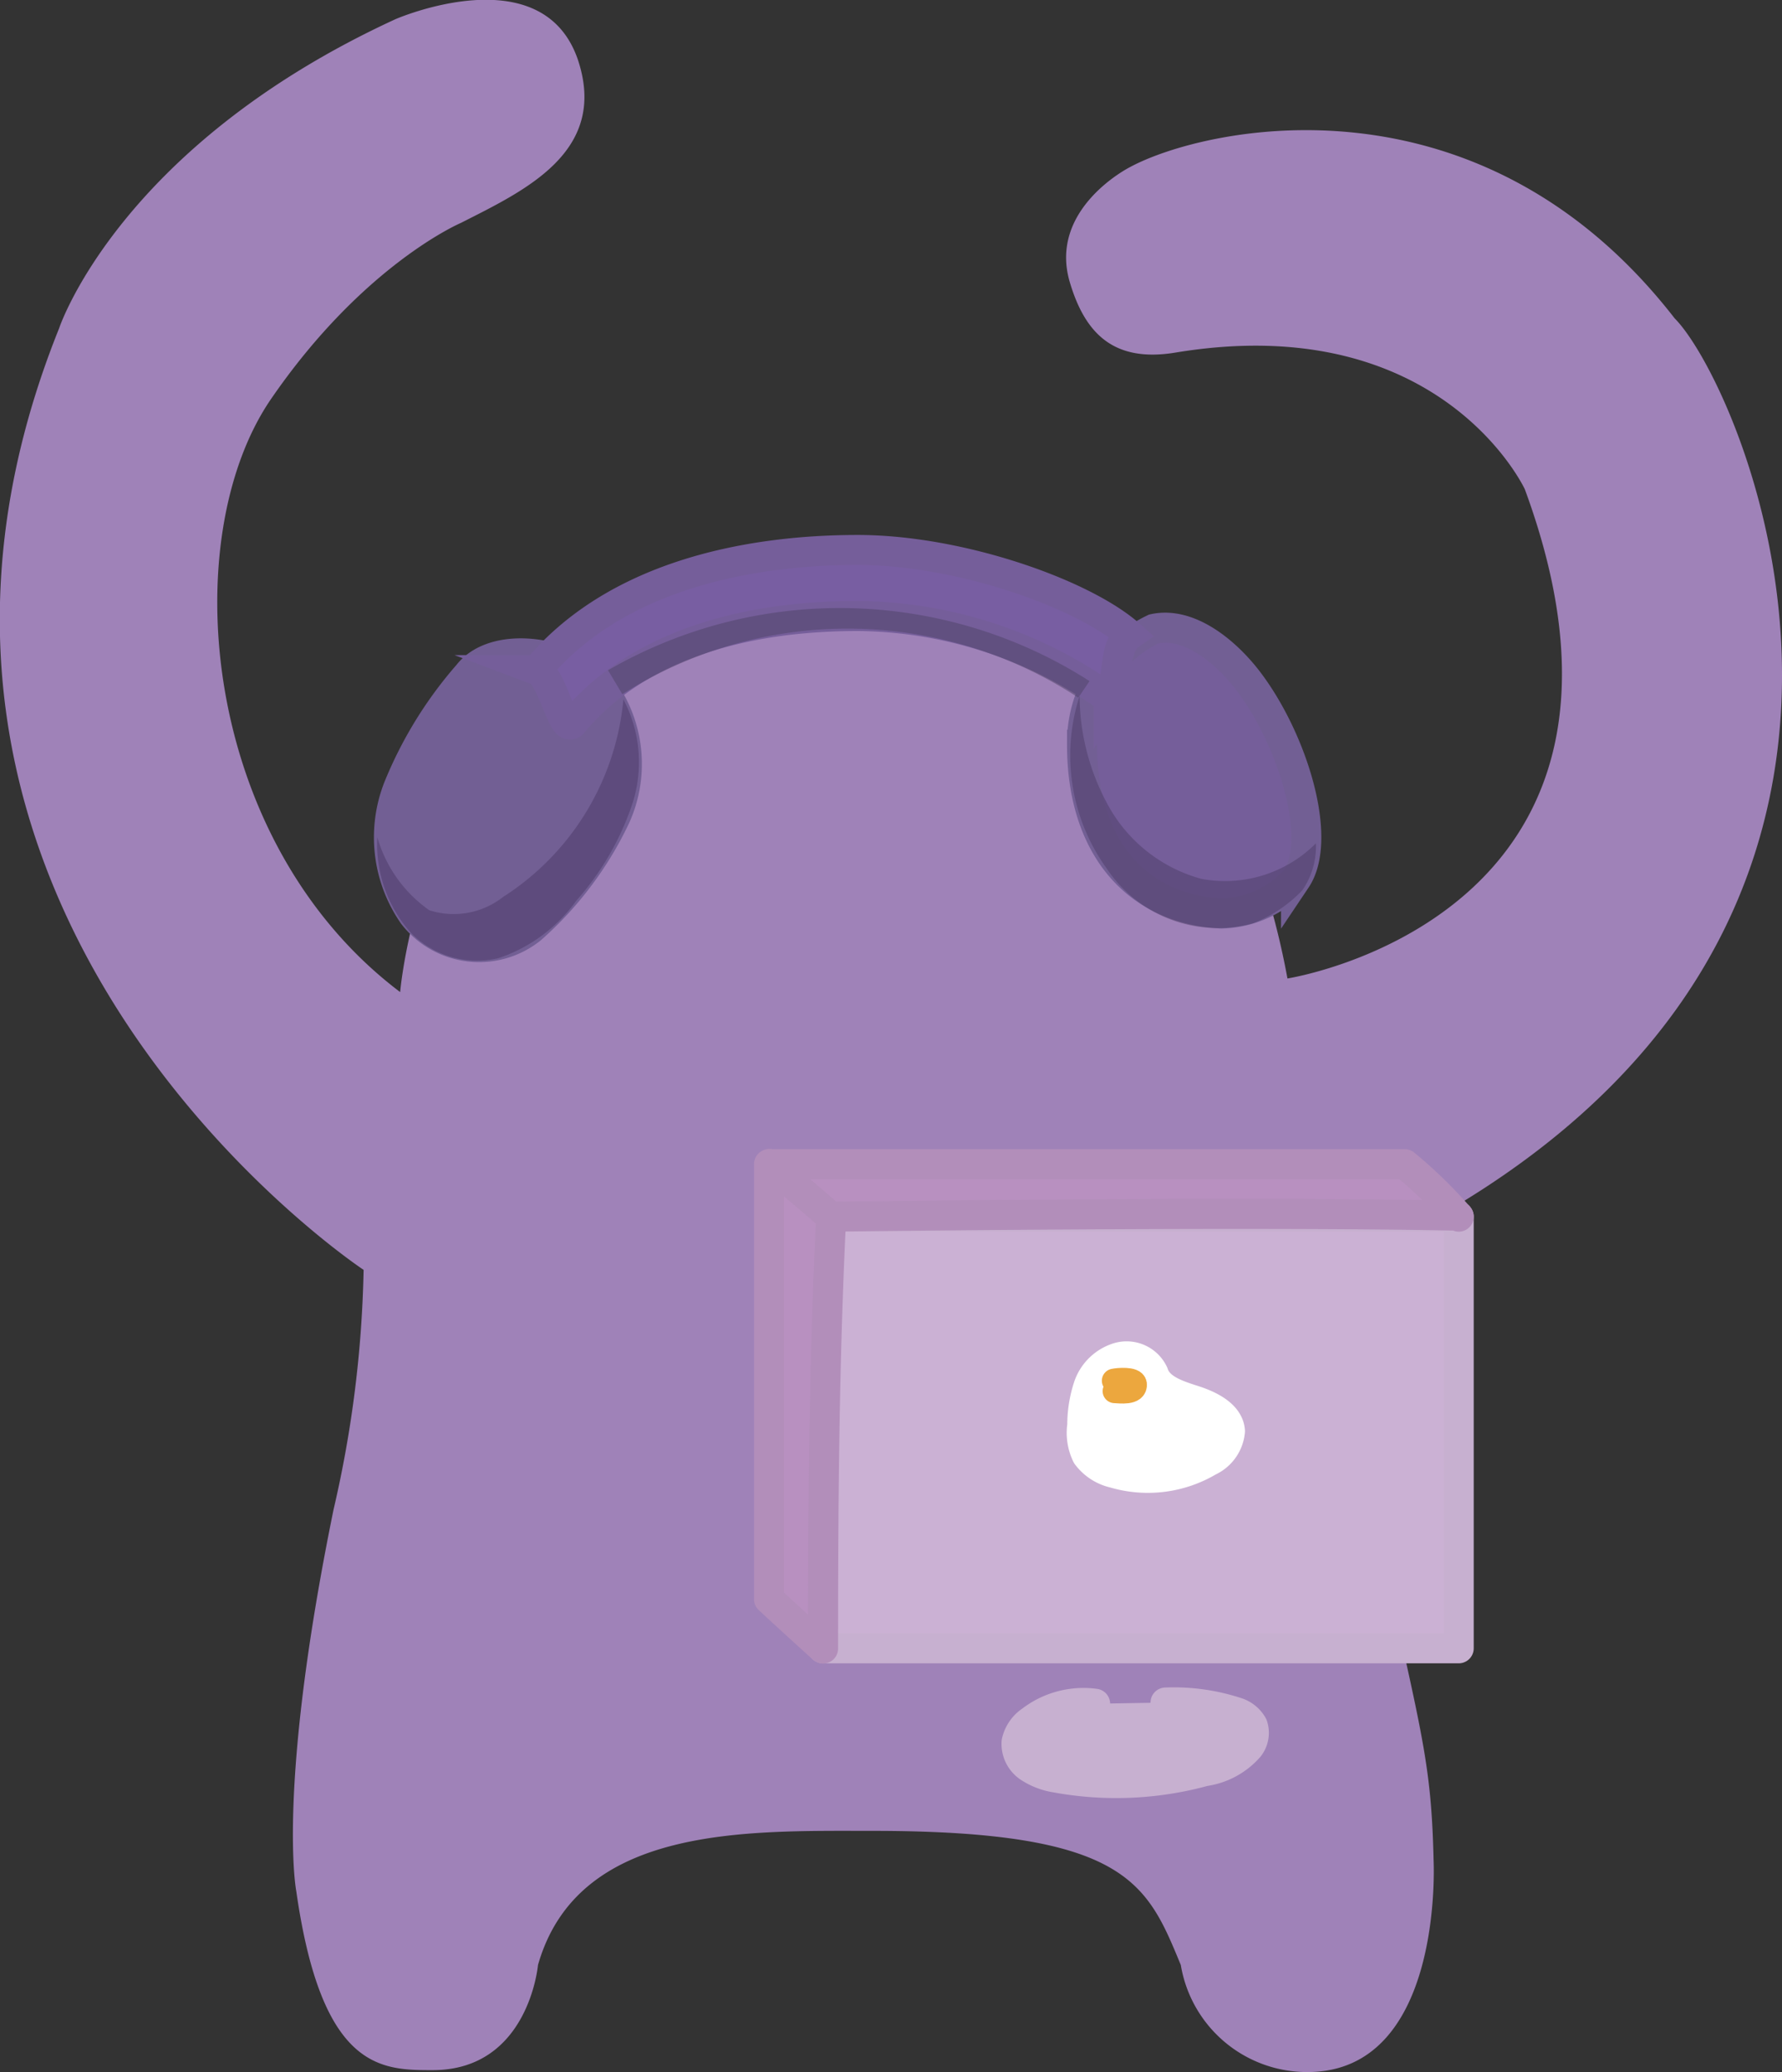 <svg xmlns="http://www.w3.org/2000/svg" width="59.354" height="69" viewBox="0 0 59.354 69">
    <rect x="0" y="0" width="59.354" height="69" fill="#333333" stroke="none"/>
    <g>
        <path fill="#9f82b8" d="M465.678 151.477s1.214-14.547 15.008-14.106c0 0 11.834-1.049 14.546 13.653 0 0 13.155-2.037 7.906-16.29 0 0-2.787-6.014-11.636-4.551-2.048.339-3.011-.625-3.52-2.345-.726-2.454 2-3.828 2-3.828 2.475-1.338 11.613-3.385 18.147 5.034 2.344 2.345 10.793 21.643-11.021 31.5a27.217 27.217 0 0 0 .691 6.878c1.782 8.489 2.218 9.219 2.3 12.974 0 0 .358 7.042-4.2 7.042a4.264 4.264 0 0 1-4.219-3.564c-1.123-2.712-1.782-4.467-10.265-4.467-4.185 0-9.815-.2-11.146 4.467 0 0-.308 3.5-3.509 3.5-1.712 0-3.691 0-4.541-5.954 0 0-.667-3.369 1.242-12.717a38.341 38.341 0 0 0 1-7.976s-17.972-11.881-10.142-31.352c0 0 1.992-6.053 11.2-10.292 0 0 4.879-2.13 6.076 1.339 1.034 3.081-1.782 4.37-3.894 5.444 0 0-3.238 1.373-6.323 5.862-3.178 4.632-2.353 14.727 4.3 19.749z" transform="translate(-452.35 -118.443)"/>
        <path fill="#725f94" stroke="#725f94" stroke-miterlimit="10" d="M471.668 147.141a13.365 13.365 0 0 0-2.327 3.775 4.524 4.524 0 0 0 .5 4.242 2.776 2.776 0 0 0 3.927.455 11.542 11.542 0 0 0 2.8-3.716 4.26 4.26 0 0 0-.533-4.409c-1.059-1.15-3.49-1.469-4.367-.347z" transform="translate(-452.35 -118.443) translate(-3.723 -6.246)"/>
        <path fill="#755e9a" stroke="#725f94" stroke-miterlimit="10" d="M498.736 149.242a4.192 4.192 0 0 1 2.393-3.858c1.181-.26 2.423.785 3.153 1.75 1.479 1.955 2.484 5.245 1.582 6.589a3.466 3.466 0 0 1-2.486 1.138c-2.83-.143-4.642-2.222-4.642-5.619z" transform="translate(-452.35 -118.443) translate(-10.346 -6)"/>
        <path fill="#cbb1d4" stroke="#c7b0d0" stroke-linecap="round" stroke-linejoin="round" d="M0 0H21.172V14.374H0z" transform="translate(-452.35 -118.443) translate(479.764 158.954)"/>
        <path fill="#c7b0d0" stroke="#c7b0d0" stroke-linecap="round" stroke-linejoin="round" d="M498.544 191.448a2.867 2.867 0 0 0-2.129.564 1.15 1.15 0 0 0-.486.709.934.934 0 0 0 .4.831 2.245 2.245 0 0 0 .894.351 11.117 11.117 0 0 0 4.962-.209 2.425 2.425 0 0 0 1.481-.8.769.769 0 0 0 .125-.724.934.934 0 0 0-.552-.44 6.689 6.689 0 0 0-2.349-.322" transform="translate(-452.35 -118.443) translate(-9.719 -16.274)"/>
        <path fill="#785ea2" stroke="#755e9a" stroke-miterlimit="10" d="M475.364 146.012c2.557-3.082 6.9-4 10.689-4 3.385 0 7.5 1.45 9.057 2.827-.585.406-.313 1.511-.7 2.109a14.528 14.528 0 0 0-8.267-2.737c-4.107-.019-7.544 1.106-9.581 3.562-.34.404-.662-1.559-1.198-1.761z" transform="translate(-452.35 -118.443) translate(-5.133 -5.256)"/>
        <path fill="#4a3866" d="M476.719 148.414a8.764 8.764 0 0 1-4.008 6.581 2.66 2.66 0 0 1-2.457.442 4.463 4.463 0 0 1-1.73-2.43 4.4 4.4 0 0 0 1.134 3.2 3.086 3.086 0 0 0 2.905.824 5.237 5.237 0 0 0 2.583-1.907 9.3 9.3 0 0 0 1.843-3.148 4.483 4.483 0 0 0-.27-3.562z" opacity="0.502" transform="translate(-452.35 -118.443) translate(-3.605 -6.685)"/>
        <path fill="#4c3d67" d="M498.531 148.272a7.64 7.64 0 0 0 1.016 3.755 5.059 5.059 0 0 0 3.041 2.333 4.273 4.273 0 0 0 3.815-1.183 2.571 2.571 0 0 1-.458 1.57 4.578 4.578 0 0 1-1.633 1.092 4.441 4.441 0 0 1-4.861-1.8 6.442 6.442 0 0 1-.92-5.767z" opacity="0.502" transform="translate(-452.35 -118.443) translate(-10.223 -6.653)"/>
        <path fill="#4f4267" d="M478.894 147.375l-.478-.8a15.432 15.432 0 0 1 16.038.361l-.375.552a13.985 13.985 0 0 0-15.185-.117z" opacity="0.502" transform="translate(-452.35 -118.443) translate(-5.814 -5.814)"/>
        <path fill="#b890c0" stroke="#b28eba" stroke-linecap="round" stroke-linejoin="round" d="M487.386 170.08c-.238 4.839-.27 9.584-.27 14.381 0 0-1-.9-1.8-1.645v-14.484h21.172a15.117 15.117 0 0 1 1.8 1.748l-.023-.033c-6.988-.147-20.9.033-20.9.033-.626-.569-1.407-1.188-2.033-1.757" transform="translate(-452.35 -118.443) translate(-7.352 -11.125)"/>
        <path fill="#fff" stroke="#fff" stroke-linecap="round" stroke-linejoin="round" d="M501.114 177.144a.985.985 0 0 0-1.175-.528 1.522 1.522 0 0 0-.977.927 4.074 4.074 0 0 0-.218 1.326 1.7 1.7 0 0 0 .154 1 1.556 1.556 0 0 0 .9.587 3.978 3.978 0 0 0 3.159-.392 1.222 1.222 0 0 0 .706-1c-.037-.529-.646-.841-1.184-1.016s-1.194-.367-1.365-.904z" transform="translate(-452.35 -118.443) translate(-10.346 -12.968)"/>
        <path fill="none" stroke="#eca73e" stroke-linecap="round" stroke-linejoin="round" stroke-width="0.8px" d="M500.1 177.607c.138-.031.678-.075.7.113.034.319-.5.241-.674.235" transform="translate(-452.35 -118.443) translate(-10.65 -13.19)"/>
    </g>
</svg>

